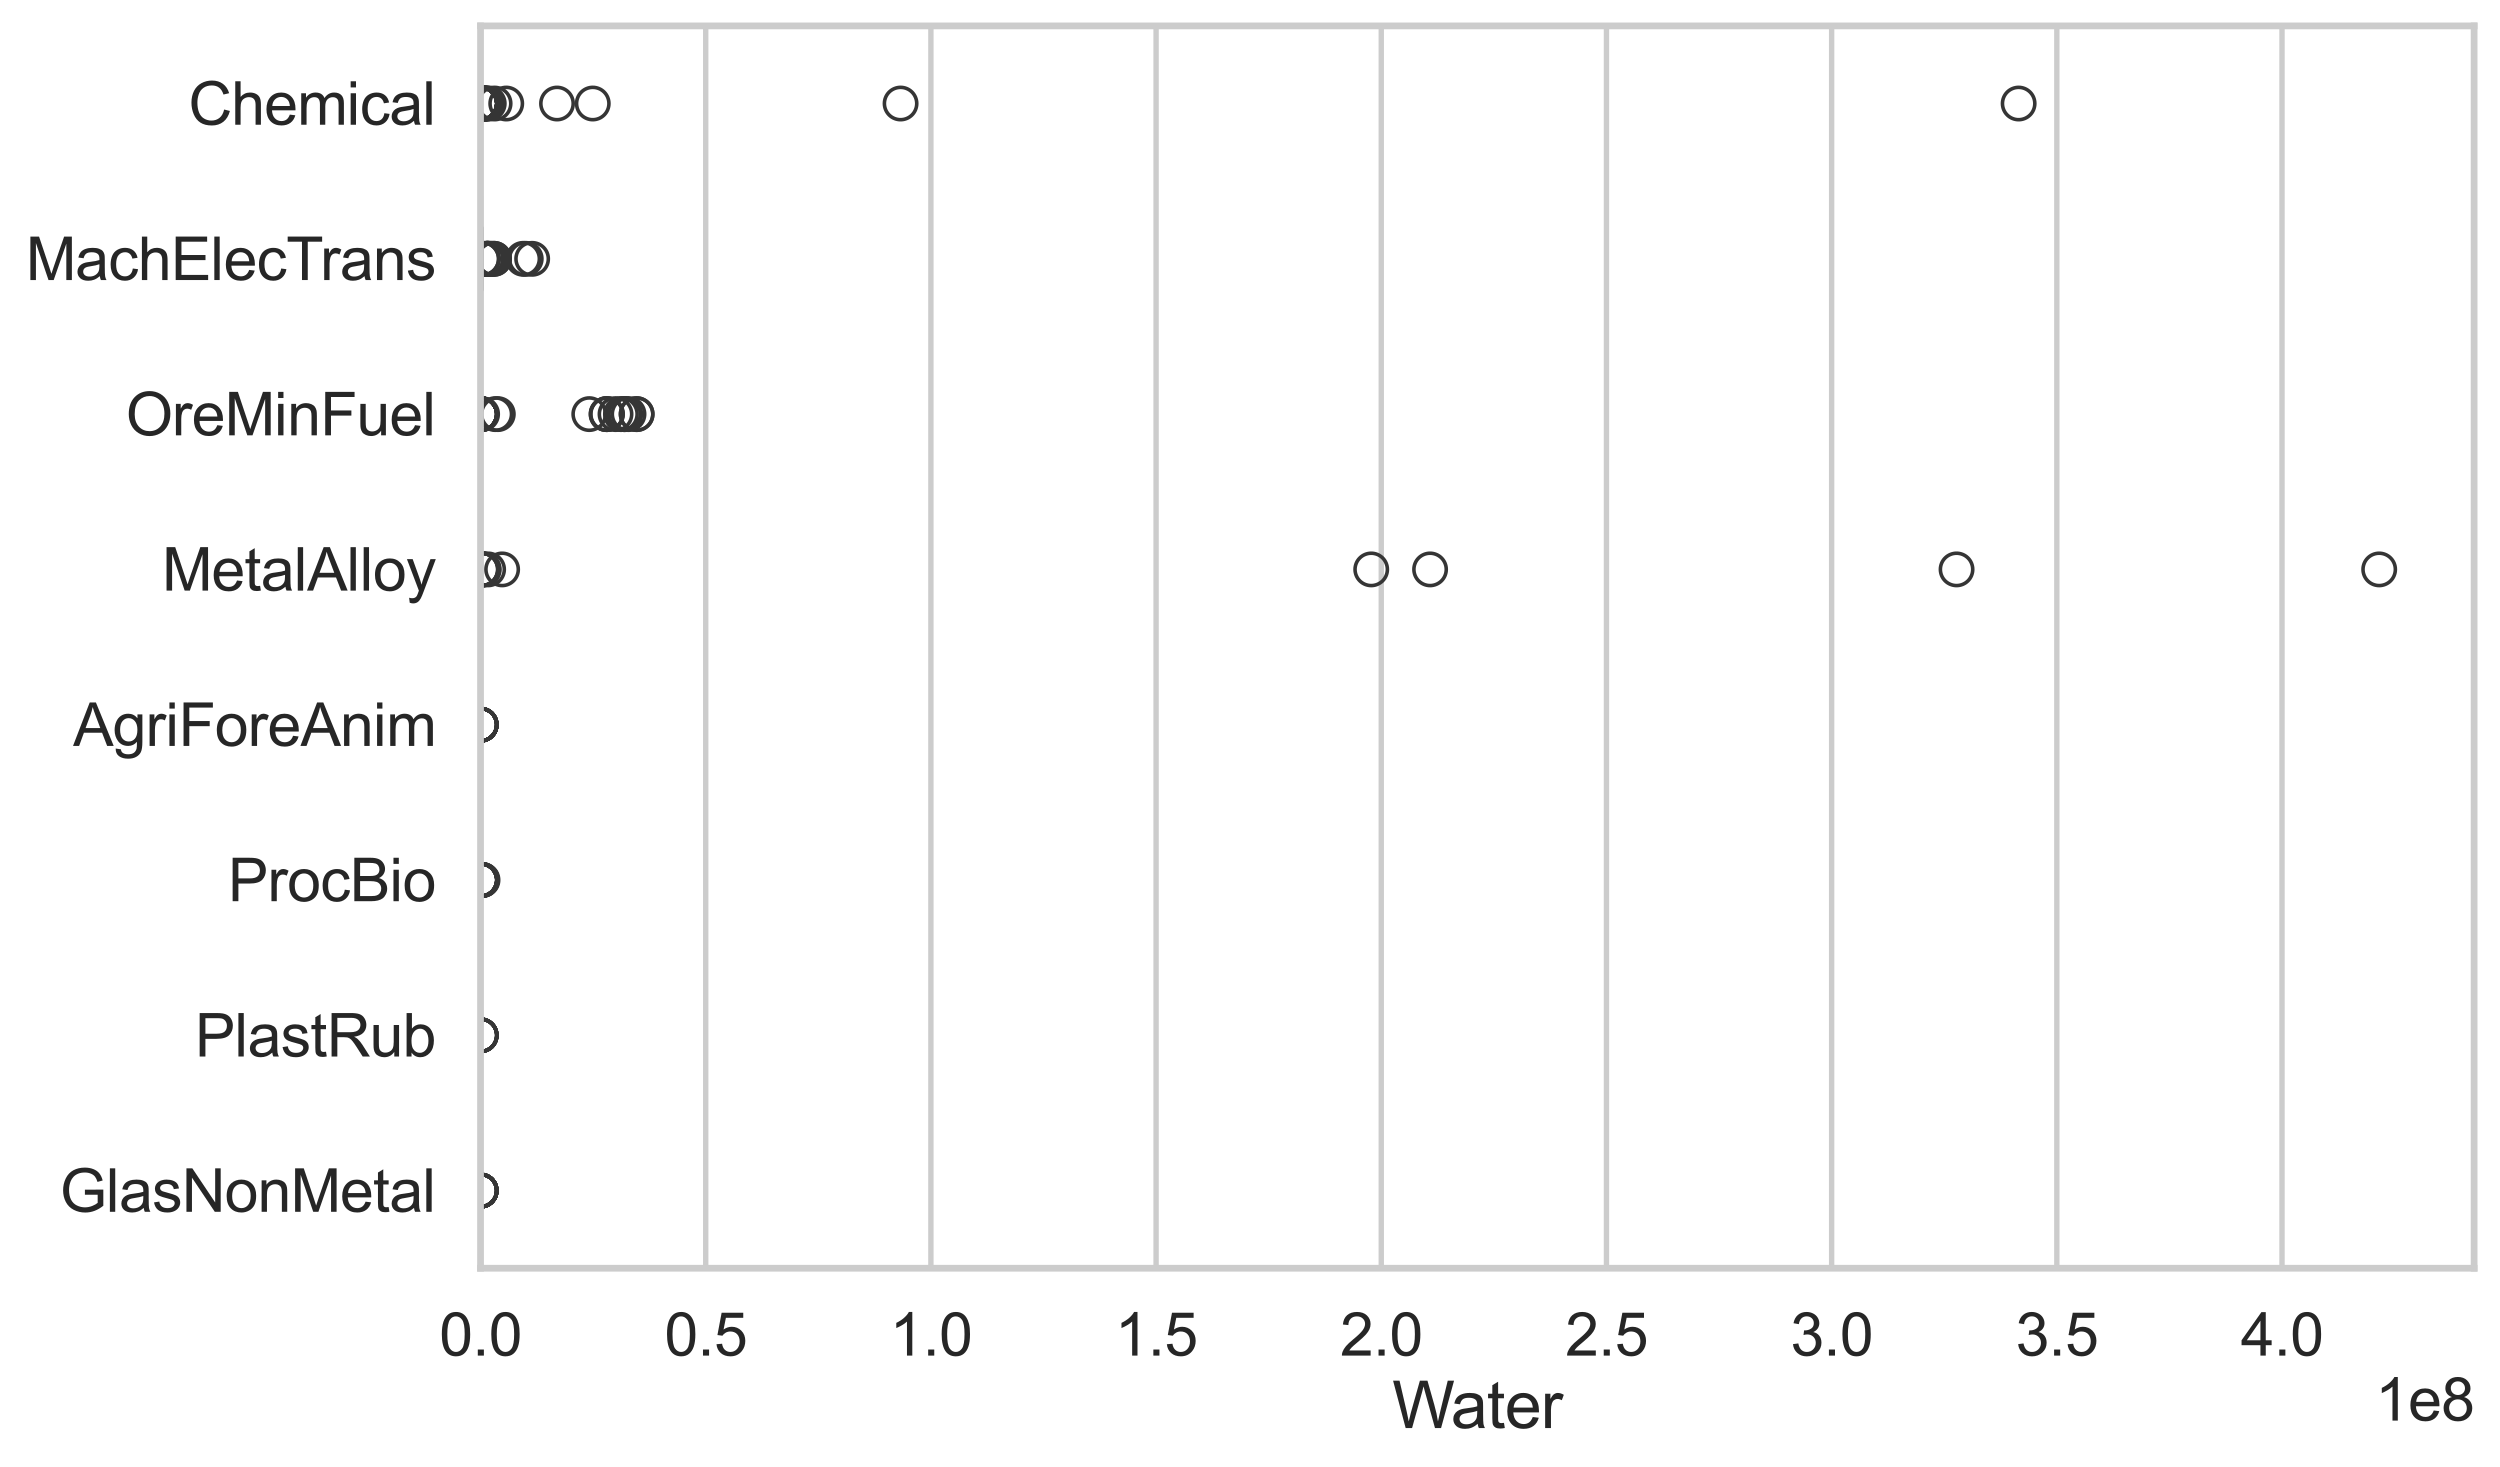 <?xml version="1.0" encoding="utf-8" standalone="no"?>
<!DOCTYPE svg PUBLIC "-//W3C//DTD SVG 1.1//EN"
  "http://www.w3.org/Graphics/SVG/1.1/DTD/svg11.dtd">
<svg xmlns:xlink="http://www.w3.org/1999/xlink" width="695.577pt" height="408.111pt" viewBox="0 0 695.577 408.111" xmlns="http://www.w3.org/2000/svg" version="1.1">
 <defs>
  <style type="text/css">*{stroke-linejoin: round; stroke-linecap: butt}</style>
 </defs>
 <g id="figure_1">
  <g id="patch_1">
   <path d="M 0 408.111 
L 695.577 408.111 
L 695.577 0 
L 0 0 
z
" style="fill: #ffffff"/>
  </g>
  <g id="axes_1">
   <g id="patch_2">
    <path d="M 133.697 352.86 
L 688.377 352.86 
L 688.377 7.2 
L 133.697 7.2 
z
" style="fill: #ffffff"/>
   </g>
   <g id="matplotlib.axis_1">
    <g id="xtick_1">
     <g id="line2d_1">
      <path d="M 133.697 352.86 
L 133.697 7.2 
" clip-path="url(#pb6fb5b9597)" style="fill: none; stroke: #cccccc; stroke-width: 1.5; stroke-linecap: round"/>
     </g>
     <g id="text_1">
      <!-- 0.0 -->
      <g style="fill: #262626" transform="translate(122.229 377.17) scale(0.165 -0.165)">
       <defs>
        <path id="ArialMT-30" d="M 266 2259 
Q 266 3072 433 3567 
Q 600 4063 929 4331 
Q 1259 4600 1759 4600 
Q 2128 4600 2406 4451 
Q 2684 4303 2865 4023 
Q 3047 3744 3150 3342 
Q 3253 2941 3253 2259 
Q 3253 1453 3087 958 
Q 2922 463 2592 192 
Q 2263 -78 1759 -78 
Q 1097 -78 719 397 
Q 266 969 266 2259 
z
M 844 2259 
Q 844 1131 1108 757 
Q 1372 384 1759 384 
Q 2147 384 2411 759 
Q 2675 1134 2675 2259 
Q 2675 3391 2411 3762 
Q 2147 4134 1753 4134 
Q 1366 4134 1134 3806 
Q 844 3388 844 2259 
z
" transform="scale(0.016)"/>
        <path id="ArialMT-2e" d="M 581 0 
L 581 641 
L 1222 641 
L 1222 0 
L 581 0 
z
" transform="scale(0.016)"/>
       </defs>
       <use xlink:href="#ArialMT-30"/>
       <use xlink:href="#ArialMT-2e" transform="translate(55.615 0)"/>
       <use xlink:href="#ArialMT-30" transform="translate(83.398 0)"/>
      </g>
     </g>
    </g>
    <g id="xtick_2">
     <g id="line2d_2">
      <path d="M 196.35 352.86 
L 196.35 7.2 
" clip-path="url(#pb6fb5b9597)" style="fill: none; stroke: #cccccc; stroke-width: 1.5; stroke-linecap: round"/>
     </g>
     <g id="text_2">
      <!-- 0.5 -->
      <g style="fill: #262626" transform="translate(184.883 377.17) scale(0.165 -0.165)">
       <defs>
        <path id="ArialMT-35" d="M 266 1200 
L 856 1250 
Q 922 819 1161 601 
Q 1400 384 1738 384 
Q 2144 384 2425 690 
Q 2706 997 2706 1503 
Q 2706 1984 2436 2262 
Q 2166 2541 1728 2541 
Q 1456 2541 1237 2417 
Q 1019 2294 894 2097 
L 366 2166 
L 809 4519 
L 3088 4519 
L 3088 3981 
L 1259 3981 
L 1013 2750 
Q 1425 3038 1878 3038 
Q 2478 3038 2890 2622 
Q 3303 2206 3303 1553 
Q 3303 931 2941 478 
Q 2500 -78 1738 -78 
Q 1113 -78 717 272 
Q 322 622 266 1200 
z
" transform="scale(0.016)"/>
       </defs>
       <use xlink:href="#ArialMT-30"/>
       <use xlink:href="#ArialMT-2e" transform="translate(55.615 0)"/>
       <use xlink:href="#ArialMT-35" transform="translate(83.398 0)"/>
      </g>
     </g>
    </g>
    <g id="xtick_3">
     <g id="line2d_3">
      <path d="M 259.004 352.86 
L 259.004 7.2 
" clip-path="url(#pb6fb5b9597)" style="fill: none; stroke: #cccccc; stroke-width: 1.5; stroke-linecap: round"/>
     </g>
     <g id="text_3">
      <!-- 1.0 -->
      <g style="fill: #262626" transform="translate(247.537 377.17) scale(0.165 -0.165)">
       <defs>
        <path id="ArialMT-31" d="M 2384 0 
L 1822 0 
L 1822 3584 
Q 1619 3391 1289 3197 
Q 959 3003 697 2906 
L 697 3450 
Q 1169 3672 1522 3987 
Q 1875 4303 2022 4600 
L 2384 4600 
L 2384 0 
z
" transform="scale(0.016)"/>
       </defs>
       <use xlink:href="#ArialMT-31"/>
       <use xlink:href="#ArialMT-2e" transform="translate(55.615 0)"/>
       <use xlink:href="#ArialMT-30" transform="translate(83.398 0)"/>
      </g>
     </g>
    </g>
    <g id="xtick_4">
     <g id="line2d_4">
      <path d="M 321.658 352.86 
L 321.658 7.2 
" clip-path="url(#pb6fb5b9597)" style="fill: none; stroke: #cccccc; stroke-width: 1.5; stroke-linecap: round"/>
     </g>
     <g id="text_4">
      <!-- 1.5 -->
      <g style="fill: #262626" transform="translate(310.19 377.17) scale(0.165 -0.165)">
       <use xlink:href="#ArialMT-31"/>
       <use xlink:href="#ArialMT-2e" transform="translate(55.615 0)"/>
       <use xlink:href="#ArialMT-35" transform="translate(83.398 0)"/>
      </g>
     </g>
    </g>
    <g id="xtick_5">
     <g id="line2d_5">
      <path d="M 384.311 352.86 
L 384.311 7.2 
" clip-path="url(#pb6fb5b9597)" style="fill: none; stroke: #cccccc; stroke-width: 1.5; stroke-linecap: round"/>
     </g>
     <g id="text_5">
      <!-- 2.0 -->
      <g style="fill: #262626" transform="translate(372.844 377.17) scale(0.165 -0.165)">
       <defs>
        <path id="ArialMT-32" d="M 3222 541 
L 3222 0 
L 194 0 
Q 188 203 259 391 
Q 375 700 629 1000 
Q 884 1300 1366 1694 
Q 2113 2306 2375 2664 
Q 2638 3022 2638 3341 
Q 2638 3675 2398 3904 
Q 2159 4134 1775 4134 
Q 1369 4134 1125 3890 
Q 881 3647 878 3216 
L 300 3275 
Q 359 3922 746 4261 
Q 1134 4600 1788 4600 
Q 2447 4600 2831 4234 
Q 3216 3869 3216 3328 
Q 3216 3053 3103 2787 
Q 2991 2522 2730 2228 
Q 2469 1934 1863 1422 
Q 1356 997 1212 845 
Q 1069 694 975 541 
L 3222 541 
z
" transform="scale(0.016)"/>
       </defs>
       <use xlink:href="#ArialMT-32"/>
       <use xlink:href="#ArialMT-2e" transform="translate(55.615 0)"/>
       <use xlink:href="#ArialMT-30" transform="translate(83.398 0)"/>
      </g>
     </g>
    </g>
    <g id="xtick_6">
     <g id="line2d_6">
      <path d="M 446.965 352.86 
L 446.965 7.2 
" clip-path="url(#pb6fb5b9597)" style="fill: none; stroke: #cccccc; stroke-width: 1.5; stroke-linecap: round"/>
     </g>
     <g id="text_6">
      <!-- 2.5 -->
      <g style="fill: #262626" transform="translate(435.497 377.17) scale(0.165 -0.165)">
       <use xlink:href="#ArialMT-32"/>
       <use xlink:href="#ArialMT-2e" transform="translate(55.615 0)"/>
       <use xlink:href="#ArialMT-35" transform="translate(83.398 0)"/>
      </g>
     </g>
    </g>
    <g id="xtick_7">
     <g id="line2d_7">
      <path d="M 509.618 352.86 
L 509.618 7.2 
" clip-path="url(#pb6fb5b9597)" style="fill: none; stroke: #cccccc; stroke-width: 1.5; stroke-linecap: round"/>
     </g>
     <g id="text_7">
      <!-- 3.0 -->
      <g style="fill: #262626" transform="translate(498.151 377.17) scale(0.165 -0.165)">
       <defs>
        <path id="ArialMT-33" d="M 269 1209 
L 831 1284 
Q 928 806 1161 595 
Q 1394 384 1728 384 
Q 2125 384 2398 659 
Q 2672 934 2672 1341 
Q 2672 1728 2419 1979 
Q 2166 2231 1775 2231 
Q 1616 2231 1378 2169 
L 1441 2663 
Q 1497 2656 1531 2656 
Q 1891 2656 2178 2843 
Q 2466 3031 2466 3422 
Q 2466 3731 2256 3934 
Q 2047 4138 1716 4138 
Q 1388 4138 1169 3931 
Q 950 3725 888 3313 
L 325 3413 
Q 428 3978 793 4289 
Q 1159 4600 1703 4600 
Q 2078 4600 2393 4439 
Q 2709 4278 2876 4000 
Q 3044 3722 3044 3409 
Q 3044 3113 2884 2869 
Q 2725 2625 2413 2481 
Q 2819 2388 3044 2092 
Q 3269 1797 3269 1353 
Q 3269 753 2831 336 
Q 2394 -81 1725 -81 
Q 1122 -81 723 278 
Q 325 638 269 1209 
z
" transform="scale(0.016)"/>
       </defs>
       <use xlink:href="#ArialMT-33"/>
       <use xlink:href="#ArialMT-2e" transform="translate(55.615 0)"/>
       <use xlink:href="#ArialMT-30" transform="translate(83.398 0)"/>
      </g>
     </g>
    </g>
    <g id="xtick_8">
     <g id="line2d_8">
      <path d="M 572.272 352.86 
L 572.272 7.2 
" clip-path="url(#pb6fb5b9597)" style="fill: none; stroke: #cccccc; stroke-width: 1.5; stroke-linecap: round"/>
     </g>
     <g id="text_8">
      <!-- 3.5 -->
      <g style="fill: #262626" transform="translate(560.804 377.17) scale(0.165 -0.165)">
       <use xlink:href="#ArialMT-33"/>
       <use xlink:href="#ArialMT-2e" transform="translate(55.615 0)"/>
       <use xlink:href="#ArialMT-35" transform="translate(83.398 0)"/>
      </g>
     </g>
    </g>
    <g id="xtick_9">
     <g id="line2d_9">
      <path d="M 634.925 352.86 
L 634.925 7.2 
" clip-path="url(#pb6fb5b9597)" style="fill: none; stroke: #cccccc; stroke-width: 1.5; stroke-linecap: round"/>
     </g>
     <g id="text_9">
      <!-- 4.0 -->
      <g style="fill: #262626" transform="translate(623.458 377.17) scale(0.165 -0.165)">
       <defs>
        <path id="ArialMT-34" d="M 2069 0 
L 2069 1097 
L 81 1097 
L 81 1613 
L 2172 4581 
L 2631 4581 
L 2631 1613 
L 3250 1613 
L 3250 1097 
L 2631 1097 
L 2631 0 
L 2069 0 
z
M 2069 1613 
L 2069 3678 
L 634 1613 
L 2069 1613 
z
" transform="scale(0.016)"/>
       </defs>
       <use xlink:href="#ArialMT-34"/>
       <use xlink:href="#ArialMT-2e" transform="translate(55.615 0)"/>
       <use xlink:href="#ArialMT-30" transform="translate(83.398 0)"/>
      </g>
     </g>
    </g>
    <g id="text_10">
     <!-- Water -->
     <g style="fill: #262626" transform="translate(387.373 397.334) scale(0.18 -0.18)">
      <defs>
       <path id="ArialMT-57" d="M 1294 0 
L 78 4581 
L 700 4581 
L 1397 1578 
Q 1509 1106 1591 641 
Q 1766 1375 1797 1488 
L 2669 4581 
L 3400 4581 
L 4056 2263 
Q 4303 1400 4413 641 
Q 4500 1075 4641 1638 
L 5359 4581 
L 5969 4581 
L 4713 0 
L 4128 0 
L 3163 3491 
Q 3041 3928 3019 4028 
Q 2947 3713 2884 3491 
L 1913 0 
L 1294 0 
z
" transform="scale(0.016)"/>
       <path id="ArialMT-61" d="M 2588 409 
Q 2275 144 1986 34 
Q 1697 -75 1366 -75 
Q 819 -75 525 192 
Q 231 459 231 875 
Q 231 1119 342 1320 
Q 453 1522 633 1644 
Q 813 1766 1038 1828 
Q 1203 1872 1538 1913 
Q 2219 1994 2541 2106 
Q 2544 2222 2544 2253 
Q 2544 2597 2384 2738 
Q 2169 2928 1744 2928 
Q 1347 2928 1158 2789 
Q 969 2650 878 2297 
L 328 2372 
Q 403 2725 575 2942 
Q 747 3159 1072 3276 
Q 1397 3394 1825 3394 
Q 2250 3394 2515 3294 
Q 2781 3194 2906 3042 
Q 3031 2891 3081 2659 
Q 3109 2516 3109 2141 
L 3109 1391 
Q 3109 606 3145 398 
Q 3181 191 3288 0 
L 2700 0 
Q 2613 175 2588 409 
z
M 2541 1666 
Q 2234 1541 1622 1453 
Q 1275 1403 1131 1340 
Q 988 1278 909 1158 
Q 831 1038 831 891 
Q 831 666 1001 516 
Q 1172 366 1500 366 
Q 1825 366 2078 508 
Q 2331 650 2450 897 
Q 2541 1088 2541 1459 
L 2541 1666 
z
" transform="scale(0.016)"/>
       <path id="ArialMT-74" d="M 1650 503 
L 1731 6 
Q 1494 -44 1306 -44 
Q 1000 -44 831 53 
Q 663 150 594 308 
Q 525 466 525 972 
L 525 2881 
L 113 2881 
L 113 3319 
L 525 3319 
L 525 4141 
L 1084 4478 
L 1084 3319 
L 1650 3319 
L 1650 2881 
L 1084 2881 
L 1084 941 
Q 1084 700 1114 631 
Q 1144 563 1211 522 
Q 1278 481 1403 481 
Q 1497 481 1650 503 
z
" transform="scale(0.016)"/>
       <path id="ArialMT-65" d="M 2694 1069 
L 3275 997 
Q 3138 488 2766 206 
Q 2394 -75 1816 -75 
Q 1088 -75 661 373 
Q 234 822 234 1631 
Q 234 2469 665 2931 
Q 1097 3394 1784 3394 
Q 2450 3394 2872 2941 
Q 3294 2488 3294 1666 
Q 3294 1616 3291 1516 
L 816 1516 
Q 847 969 1125 678 
Q 1403 388 1819 388 
Q 2128 388 2347 550 
Q 2566 713 2694 1069 
z
M 847 1978 
L 2700 1978 
Q 2663 2397 2488 2606 
Q 2219 2931 1791 2931 
Q 1403 2931 1139 2672 
Q 875 2413 847 1978 
z
" transform="scale(0.016)"/>
       <path id="ArialMT-72" d="M 416 0 
L 416 3319 
L 922 3319 
L 922 2816 
Q 1116 3169 1280 3281 
Q 1444 3394 1641 3394 
Q 1925 3394 2219 3213 
L 2025 2691 
Q 1819 2813 1613 2813 
Q 1428 2813 1281 2702 
Q 1134 2591 1072 2394 
Q 978 2094 978 1738 
L 978 0 
L 416 0 
z
" transform="scale(0.016)"/>
      </defs>
      <use xlink:href="#ArialMT-57"/>
      <use xlink:href="#ArialMT-61" transform="translate(90.635 0)"/>
      <use xlink:href="#ArialMT-74" transform="translate(146.25 0)"/>
      <use xlink:href="#ArialMT-65" transform="translate(174.033 0)"/>
      <use xlink:href="#ArialMT-72" transform="translate(229.648 0)"/>
     </g>
    </g>
    <g id="text_11">
     <!-- 1e8 -->
     <g style="fill: #262626" transform="translate(660.85 395.26) scale(0.165 -0.165)">
      <defs>
       <path id="ArialMT-38" d="M 1131 2484 
Q 781 2613 612 2850 
Q 444 3088 444 3419 
Q 444 3919 803 4259 
Q 1163 4600 1759 4600 
Q 2359 4600 2725 4251 
Q 3091 3903 3091 3403 
Q 3091 3084 2923 2848 
Q 2756 2613 2416 2484 
Q 2838 2347 3058 2040 
Q 3278 1734 3278 1309 
Q 3278 722 2862 322 
Q 2447 -78 1769 -78 
Q 1091 -78 675 323 
Q 259 725 259 1325 
Q 259 1772 486 2073 
Q 713 2375 1131 2484 
z
M 1019 3438 
Q 1019 3113 1228 2906 
Q 1438 2700 1772 2700 
Q 2097 2700 2305 2904 
Q 2513 3109 2513 3406 
Q 2513 3716 2298 3927 
Q 2084 4138 1766 4138 
Q 1444 4138 1231 3931 
Q 1019 3725 1019 3438 
z
M 838 1322 
Q 838 1081 952 856 
Q 1066 631 1291 507 
Q 1516 384 1775 384 
Q 2178 384 2440 643 
Q 2703 903 2703 1303 
Q 2703 1709 2433 1975 
Q 2163 2241 1756 2241 
Q 1359 2241 1098 1978 
Q 838 1716 838 1322 
z
" transform="scale(0.016)"/>
      </defs>
      <use xlink:href="#ArialMT-31"/>
      <use xlink:href="#ArialMT-65" transform="translate(55.615 0)"/>
      <use xlink:href="#ArialMT-38" transform="translate(111.23 0)"/>
     </g>
    </g>
   </g>
   <g id="matplotlib.axis_2">
    <g id="ytick_1">
     <g id="text_12">
      <!-- Chemical -->
      <g style="fill: #262626" transform="translate(52.428 34.709) scale(0.165 -0.165)">
       <defs>
        <path id="ArialMT-43" d="M 3763 1606 
L 4369 1453 
Q 4178 706 3683 314 
Q 3188 -78 2472 -78 
Q 1731 -78 1267 223 
Q 803 525 561 1097 
Q 319 1669 319 2325 
Q 319 3041 592 3573 
Q 866 4106 1370 4382 
Q 1875 4659 2481 4659 
Q 3169 4659 3637 4309 
Q 4106 3959 4291 3325 
L 3694 3184 
Q 3534 3684 3231 3912 
Q 2928 4141 2469 4141 
Q 1941 4141 1586 3887 
Q 1231 3634 1087 3207 
Q 944 2781 944 2328 
Q 944 1744 1114 1308 
Q 1284 872 1643 656 
Q 2003 441 2422 441 
Q 2931 441 3284 734 
Q 3638 1028 3763 1606 
z
" transform="scale(0.016)"/>
        <path id="ArialMT-68" d="M 422 0 
L 422 4581 
L 984 4581 
L 984 2938 
Q 1378 3394 1978 3394 
Q 2347 3394 2619 3248 
Q 2891 3103 3008 2847 
Q 3125 2591 3125 2103 
L 3125 0 
L 2563 0 
L 2563 2103 
Q 2563 2525 2380 2717 
Q 2197 2909 1863 2909 
Q 1613 2909 1392 2779 
Q 1172 2650 1078 2428 
Q 984 2206 984 1816 
L 984 0 
L 422 0 
z
" transform="scale(0.016)"/>
        <path id="ArialMT-6d" d="M 422 0 
L 422 3319 
L 925 3319 
L 925 2853 
Q 1081 3097 1340 3245 
Q 1600 3394 1931 3394 
Q 2300 3394 2536 3241 
Q 2772 3088 2869 2813 
Q 3263 3394 3894 3394 
Q 4388 3394 4653 3120 
Q 4919 2847 4919 2278 
L 4919 0 
L 4359 0 
L 4359 2091 
Q 4359 2428 4304 2576 
Q 4250 2725 4106 2815 
Q 3963 2906 3769 2906 
Q 3419 2906 3187 2673 
Q 2956 2441 2956 1928 
L 2956 0 
L 2394 0 
L 2394 2156 
Q 2394 2531 2256 2718 
Q 2119 2906 1806 2906 
Q 1569 2906 1367 2781 
Q 1166 2656 1075 2415 
Q 984 2175 984 1722 
L 984 0 
L 422 0 
z
" transform="scale(0.016)"/>
        <path id="ArialMT-69" d="M 425 3934 
L 425 4581 
L 988 4581 
L 988 3934 
L 425 3934 
z
M 425 0 
L 425 3319 
L 988 3319 
L 988 0 
L 425 0 
z
" transform="scale(0.016)"/>
        <path id="ArialMT-63" d="M 2588 1216 
L 3141 1144 
Q 3050 572 2676 248 
Q 2303 -75 1759 -75 
Q 1078 -75 664 370 
Q 250 816 250 1647 
Q 250 2184 428 2587 
Q 606 2991 970 3192 
Q 1334 3394 1763 3394 
Q 2303 3394 2647 3120 
Q 2991 2847 3088 2344 
L 2541 2259 
Q 2463 2594 2264 2762 
Q 2066 2931 1784 2931 
Q 1359 2931 1093 2626 
Q 828 2322 828 1663 
Q 828 994 1084 691 
Q 1341 388 1753 388 
Q 2084 388 2306 591 
Q 2528 794 2588 1216 
z
" transform="scale(0.016)"/>
        <path id="ArialMT-6c" d="M 409 0 
L 409 4581 
L 972 4581 
L 972 0 
L 409 0 
z
" transform="scale(0.016)"/>
       </defs>
       <use xlink:href="#ArialMT-43"/>
       <use xlink:href="#ArialMT-68" transform="translate(72.217 0)"/>
       <use xlink:href="#ArialMT-65" transform="translate(127.832 0)"/>
       <use xlink:href="#ArialMT-6d" transform="translate(183.447 0)"/>
       <use xlink:href="#ArialMT-69" transform="translate(266.748 0)"/>
       <use xlink:href="#ArialMT-63" transform="translate(288.965 0)"/>
       <use xlink:href="#ArialMT-61" transform="translate(338.965 0)"/>
       <use xlink:href="#ArialMT-6c" transform="translate(394.58 0)"/>
      </g>
     </g>
    </g>
    <g id="ytick_2">
     <g id="text_13">
      <!-- MachElecTrans -->
      <g style="fill: #262626" transform="translate(7.2 77.916) scale(0.165 -0.165)">
       <defs>
        <path id="ArialMT-4d" d="M 475 0 
L 475 4581 
L 1388 4581 
L 2472 1338 
Q 2622 884 2691 659 
Q 2769 909 2934 1394 
L 4031 4581 
L 4847 4581 
L 4847 0 
L 4263 0 
L 4263 3834 
L 2931 0 
L 2384 0 
L 1059 3900 
L 1059 0 
L 475 0 
z
" transform="scale(0.016)"/>
        <path id="ArialMT-45" d="M 506 0 
L 506 4581 
L 3819 4581 
L 3819 4041 
L 1113 4041 
L 1113 2638 
L 3647 2638 
L 3647 2100 
L 1113 2100 
L 1113 541 
L 3925 541 
L 3925 0 
L 506 0 
z
" transform="scale(0.016)"/>
        <path id="ArialMT-54" d="M 1659 0 
L 1659 4041 
L 150 4041 
L 150 4581 
L 3781 4581 
L 3781 4041 
L 2266 4041 
L 2266 0 
L 1659 0 
z
" transform="scale(0.016)"/>
        <path id="ArialMT-6e" d="M 422 0 
L 422 3319 
L 928 3319 
L 928 2847 
Q 1294 3394 1984 3394 
Q 2284 3394 2536 3286 
Q 2788 3178 2913 3003 
Q 3038 2828 3088 2588 
Q 3119 2431 3119 2041 
L 3119 0 
L 2556 0 
L 2556 2019 
Q 2556 2363 2490 2533 
Q 2425 2703 2258 2804 
Q 2091 2906 1866 2906 
Q 1506 2906 1245 2678 
Q 984 2450 984 1813 
L 984 0 
L 422 0 
z
" transform="scale(0.016)"/>
        <path id="ArialMT-73" d="M 197 991 
L 753 1078 
Q 800 744 1014 566 
Q 1228 388 1613 388 
Q 2000 388 2187 545 
Q 2375 703 2375 916 
Q 2375 1106 2209 1216 
Q 2094 1291 1634 1406 
Q 1016 1563 777 1677 
Q 538 1791 414 1992 
Q 291 2194 291 2438 
Q 291 2659 392 2848 
Q 494 3038 669 3163 
Q 800 3259 1026 3326 
Q 1253 3394 1513 3394 
Q 1903 3394 2198 3281 
Q 2494 3169 2634 2976 
Q 2775 2784 2828 2463 
L 2278 2388 
Q 2241 2644 2061 2787 
Q 1881 2931 1553 2931 
Q 1166 2931 1000 2803 
Q 834 2675 834 2503 
Q 834 2394 903 2306 
Q 972 2216 1119 2156 
Q 1203 2125 1616 2013 
Q 2213 1853 2448 1751 
Q 2684 1650 2818 1456 
Q 2953 1263 2953 975 
Q 2953 694 2789 445 
Q 2625 197 2315 61 
Q 2006 -75 1616 -75 
Q 969 -75 630 194 
Q 291 463 197 991 
z
" transform="scale(0.016)"/>
       </defs>
       <use xlink:href="#ArialMT-4d"/>
       <use xlink:href="#ArialMT-61" transform="translate(83.301 0)"/>
       <use xlink:href="#ArialMT-63" transform="translate(138.916 0)"/>
       <use xlink:href="#ArialMT-68" transform="translate(188.916 0)"/>
       <use xlink:href="#ArialMT-45" transform="translate(244.531 0)"/>
       <use xlink:href="#ArialMT-6c" transform="translate(311.23 0)"/>
       <use xlink:href="#ArialMT-65" transform="translate(333.447 0)"/>
       <use xlink:href="#ArialMT-63" transform="translate(389.062 0)"/>
       <use xlink:href="#ArialMT-54" transform="translate(439.062 0)"/>
       <use xlink:href="#ArialMT-72" transform="translate(496.396 0)"/>
       <use xlink:href="#ArialMT-61" transform="translate(529.697 0)"/>
       <use xlink:href="#ArialMT-6e" transform="translate(585.312 0)"/>
       <use xlink:href="#ArialMT-73" transform="translate(640.928 0)"/>
      </g>
     </g>
    </g>
    <g id="ytick_3">
     <g id="text_14">
      <!-- OreMinFuel -->
      <g style="fill: #262626" transform="translate(35.013 121.124) scale(0.165 -0.165)">
       <defs>
        <path id="ArialMT-4f" d="M 309 2231 
Q 309 3372 921 4017 
Q 1534 4663 2503 4663 
Q 3138 4663 3647 4359 
Q 4156 4056 4423 3514 
Q 4691 2972 4691 2284 
Q 4691 1588 4409 1038 
Q 4128 488 3612 205 
Q 3097 -78 2500 -78 
Q 1853 -78 1343 234 
Q 834 547 571 1087 
Q 309 1628 309 2231 
z
M 934 2222 
Q 934 1394 1379 917 
Q 1825 441 2497 441 
Q 3181 441 3623 922 
Q 4066 1403 4066 2288 
Q 4066 2847 3877 3264 
Q 3688 3681 3323 3911 
Q 2959 4141 2506 4141 
Q 1863 4141 1398 3698 
Q 934 3256 934 2222 
z
" transform="scale(0.016)"/>
        <path id="ArialMT-46" d="M 525 0 
L 525 4581 
L 3616 4581 
L 3616 4041 
L 1131 4041 
L 1131 2622 
L 3281 2622 
L 3281 2081 
L 1131 2081 
L 1131 0 
L 525 0 
z
" transform="scale(0.016)"/>
        <path id="ArialMT-75" d="M 2597 0 
L 2597 488 
Q 2209 -75 1544 -75 
Q 1250 -75 995 37 
Q 741 150 617 320 
Q 494 491 444 738 
Q 409 903 409 1263 
L 409 3319 
L 972 3319 
L 972 1478 
Q 972 1038 1006 884 
Q 1059 663 1231 536 
Q 1403 409 1656 409 
Q 1909 409 2131 539 
Q 2353 669 2445 892 
Q 2538 1116 2538 1541 
L 2538 3319 
L 3100 3319 
L 3100 0 
L 2597 0 
z
" transform="scale(0.016)"/>
       </defs>
       <use xlink:href="#ArialMT-4f"/>
       <use xlink:href="#ArialMT-72" transform="translate(77.783 0)"/>
       <use xlink:href="#ArialMT-65" transform="translate(111.084 0)"/>
       <use xlink:href="#ArialMT-4d" transform="translate(166.699 0)"/>
       <use xlink:href="#ArialMT-69" transform="translate(250 0)"/>
       <use xlink:href="#ArialMT-6e" transform="translate(272.217 0)"/>
       <use xlink:href="#ArialMT-46" transform="translate(327.832 0)"/>
       <use xlink:href="#ArialMT-75" transform="translate(388.916 0)"/>
       <use xlink:href="#ArialMT-65" transform="translate(444.531 0)"/>
       <use xlink:href="#ArialMT-6c" transform="translate(500.146 0)"/>
      </g>
     </g>
    </g>
    <g id="ytick_4">
     <g id="text_15">
      <!-- MetalAlloy -->
      <g style="fill: #262626" transform="translate(45.088 164.331) scale(0.165 -0.165)">
       <defs>
        <path id="ArialMT-41" d="M -9 0 
L 1750 4581 
L 2403 4581 
L 4278 0 
L 3588 0 
L 3053 1388 
L 1138 1388 
L 634 0 
L -9 0 
z
M 1313 1881 
L 2866 1881 
L 2388 3150 
Q 2169 3728 2063 4100 
Q 1975 3659 1816 3225 
L 1313 1881 
z
" transform="scale(0.016)"/>
        <path id="ArialMT-6f" d="M 213 1659 
Q 213 2581 725 3025 
Q 1153 3394 1769 3394 
Q 2453 3394 2887 2945 
Q 3322 2497 3322 1706 
Q 3322 1066 3130 698 
Q 2938 331 2570 128 
Q 2203 -75 1769 -75 
Q 1072 -75 642 372 
Q 213 819 213 1659 
z
M 791 1659 
Q 791 1022 1069 705 
Q 1347 388 1769 388 
Q 2188 388 2466 706 
Q 2744 1025 2744 1678 
Q 2744 2294 2464 2611 
Q 2184 2928 1769 2928 
Q 1347 2928 1069 2612 
Q 791 2297 791 1659 
z
" transform="scale(0.016)"/>
        <path id="ArialMT-79" d="M 397 -1278 
L 334 -750 
Q 519 -800 656 -800 
Q 844 -800 956 -737 
Q 1069 -675 1141 -563 
Q 1194 -478 1313 -144 
Q 1328 -97 1363 -6 
L 103 3319 
L 709 3319 
L 1400 1397 
Q 1534 1031 1641 628 
Q 1738 1016 1872 1384 
L 2581 3319 
L 3144 3319 
L 1881 -56 
Q 1678 -603 1566 -809 
Q 1416 -1088 1222 -1217 
Q 1028 -1347 759 -1347 
Q 597 -1347 397 -1278 
z
" transform="scale(0.016)"/>
       </defs>
       <use xlink:href="#ArialMT-4d"/>
       <use xlink:href="#ArialMT-65" transform="translate(83.301 0)"/>
       <use xlink:href="#ArialMT-74" transform="translate(138.916 0)"/>
       <use xlink:href="#ArialMT-61" transform="translate(166.699 0)"/>
       <use xlink:href="#ArialMT-6c" transform="translate(222.314 0)"/>
       <use xlink:href="#ArialMT-41" transform="translate(244.531 0)"/>
       <use xlink:href="#ArialMT-6c" transform="translate(311.23 0)"/>
       <use xlink:href="#ArialMT-6c" transform="translate(333.447 0)"/>
       <use xlink:href="#ArialMT-6f" transform="translate(355.664 0)"/>
       <use xlink:href="#ArialMT-79" transform="translate(411.279 0)"/>
      </g>
     </g>
    </g>
    <g id="ytick_5">
     <g id="text_16">
      <!-- AgriForeAnim -->
      <g style="fill: #262626" transform="translate(20.341 207.539) scale(0.165 -0.165)">
       <defs>
        <path id="ArialMT-67" d="M 319 -275 
L 866 -356 
Q 900 -609 1056 -725 
Q 1266 -881 1628 -881 
Q 2019 -881 2231 -725 
Q 2444 -569 2519 -288 
Q 2563 -116 2559 434 
Q 2191 0 1641 0 
Q 956 0 581 494 
Q 206 988 206 1678 
Q 206 2153 378 2554 
Q 550 2956 876 3175 
Q 1203 3394 1644 3394 
Q 2231 3394 2613 2919 
L 2613 3319 
L 3131 3319 
L 3131 450 
Q 3131 -325 2973 -648 
Q 2816 -972 2473 -1159 
Q 2131 -1347 1631 -1347 
Q 1038 -1347 672 -1080 
Q 306 -813 319 -275 
z
M 784 1719 
Q 784 1066 1043 766 
Q 1303 466 1694 466 
Q 2081 466 2343 764 
Q 2606 1063 2606 1700 
Q 2606 2309 2336 2618 
Q 2066 2928 1684 2928 
Q 1309 2928 1046 2623 
Q 784 2319 784 1719 
z
" transform="scale(0.016)"/>
       </defs>
       <use xlink:href="#ArialMT-41"/>
       <use xlink:href="#ArialMT-67" transform="translate(66.699 0)"/>
       <use xlink:href="#ArialMT-72" transform="translate(122.314 0)"/>
       <use xlink:href="#ArialMT-69" transform="translate(155.615 0)"/>
       <use xlink:href="#ArialMT-46" transform="translate(177.832 0)"/>
       <use xlink:href="#ArialMT-6f" transform="translate(238.916 0)"/>
       <use xlink:href="#ArialMT-72" transform="translate(294.531 0)"/>
       <use xlink:href="#ArialMT-65" transform="translate(327.832 0)"/>
       <use xlink:href="#ArialMT-41" transform="translate(383.447 0)"/>
       <use xlink:href="#ArialMT-6e" transform="translate(450.146 0)"/>
       <use xlink:href="#ArialMT-69" transform="translate(505.762 0)"/>
       <use xlink:href="#ArialMT-6d" transform="translate(527.979 0)"/>
      </g>
     </g>
    </g>
    <g id="ytick_6">
     <g id="text_17">
      <!-- ProcBio -->
      <g style="fill: #262626" transform="translate(63.424 250.746) scale(0.165 -0.165)">
       <defs>
        <path id="ArialMT-50" d="M 494 0 
L 494 4581 
L 2222 4581 
Q 2678 4581 2919 4538 
Q 3256 4481 3484 4323 
Q 3713 4166 3852 3881 
Q 3991 3597 3991 3256 
Q 3991 2672 3619 2267 
Q 3247 1863 2275 1863 
L 1100 1863 
L 1100 0 
L 494 0 
z
M 1100 2403 
L 2284 2403 
Q 2872 2403 3119 2622 
Q 3366 2841 3366 3238 
Q 3366 3525 3220 3729 
Q 3075 3934 2838 4000 
Q 2684 4041 2272 4041 
L 1100 4041 
L 1100 2403 
z
" transform="scale(0.016)"/>
        <path id="ArialMT-42" d="M 469 0 
L 469 4581 
L 2188 4581 
Q 2713 4581 3030 4442 
Q 3347 4303 3526 4014 
Q 3706 3725 3706 3409 
Q 3706 3116 3547 2856 
Q 3388 2597 3066 2438 
Q 3481 2316 3704 2022 
Q 3928 1728 3928 1328 
Q 3928 1006 3792 729 
Q 3656 453 3456 303 
Q 3256 153 2954 76 
Q 2653 0 2216 0 
L 469 0 
z
M 1075 2656 
L 2066 2656 
Q 2469 2656 2644 2709 
Q 2875 2778 2992 2937 
Q 3109 3097 3109 3338 
Q 3109 3566 3000 3739 
Q 2891 3913 2687 3977 
Q 2484 4041 1991 4041 
L 1075 4041 
L 1075 2656 
z
M 1075 541 
L 2216 541 
Q 2509 541 2628 563 
Q 2838 600 2978 687 
Q 3119 775 3209 942 
Q 3300 1109 3300 1328 
Q 3300 1584 3169 1773 
Q 3038 1963 2805 2039 
Q 2572 2116 2134 2116 
L 1075 2116 
L 1075 541 
z
" transform="scale(0.016)"/>
       </defs>
       <use xlink:href="#ArialMT-50"/>
       <use xlink:href="#ArialMT-72" transform="translate(66.699 0)"/>
       <use xlink:href="#ArialMT-6f" transform="translate(100 0)"/>
       <use xlink:href="#ArialMT-63" transform="translate(155.615 0)"/>
       <use xlink:href="#ArialMT-42" transform="translate(205.615 0)"/>
       <use xlink:href="#ArialMT-69" transform="translate(272.314 0)"/>
       <use xlink:href="#ArialMT-6f" transform="translate(294.531 0)"/>
      </g>
     </g>
    </g>
    <g id="ytick_7">
     <g id="text_18">
      <!-- PlastRub -->
      <g style="fill: #262626" transform="translate(54.248 293.954) scale(0.165 -0.165)">
       <defs>
        <path id="ArialMT-52" d="M 503 0 
L 503 4581 
L 2534 4581 
Q 3147 4581 3465 4457 
Q 3784 4334 3975 4021 
Q 4166 3709 4166 3331 
Q 4166 2844 3850 2509 
Q 3534 2175 2875 2084 
Q 3116 1969 3241 1856 
Q 3506 1613 3744 1247 
L 4541 0 
L 3778 0 
L 3172 953 
Q 2906 1366 2734 1584 
Q 2563 1803 2427 1890 
Q 2291 1978 2150 2013 
Q 2047 2034 1813 2034 
L 1109 2034 
L 1109 0 
L 503 0 
z
M 1109 2559 
L 2413 2559 
Q 2828 2559 3062 2645 
Q 3297 2731 3419 2920 
Q 3541 3109 3541 3331 
Q 3541 3656 3305 3865 
Q 3069 4075 2559 4075 
L 1109 4075 
L 1109 2559 
z
" transform="scale(0.016)"/>
        <path id="ArialMT-62" d="M 941 0 
L 419 0 
L 419 4581 
L 981 4581 
L 981 2947 
Q 1338 3394 1891 3394 
Q 2197 3394 2470 3270 
Q 2744 3147 2920 2923 
Q 3097 2700 3197 2384 
Q 3297 2069 3297 1709 
Q 3297 856 2875 390 
Q 2453 -75 1863 -75 
Q 1275 -75 941 416 
L 941 0 
z
M 934 1684 
Q 934 1088 1097 822 
Q 1363 388 1816 388 
Q 2184 388 2453 708 
Q 2722 1028 2722 1663 
Q 2722 2313 2464 2622 
Q 2206 2931 1841 2931 
Q 1472 2931 1203 2611 
Q 934 2291 934 1684 
z
" transform="scale(0.016)"/>
       </defs>
       <use xlink:href="#ArialMT-50"/>
       <use xlink:href="#ArialMT-6c" transform="translate(66.699 0)"/>
       <use xlink:href="#ArialMT-61" transform="translate(88.916 0)"/>
       <use xlink:href="#ArialMT-73" transform="translate(144.531 0)"/>
       <use xlink:href="#ArialMT-74" transform="translate(194.531 0)"/>
       <use xlink:href="#ArialMT-52" transform="translate(222.314 0)"/>
       <use xlink:href="#ArialMT-75" transform="translate(294.531 0)"/>
       <use xlink:href="#ArialMT-62" transform="translate(350.146 0)"/>
      </g>
     </g>
    </g>
    <g id="ytick_8">
     <g id="text_19">
      <!-- GlasNonMetal -->
      <g style="fill: #262626" transform="translate(16.659 337.161) scale(0.165 -0.165)">
       <defs>
        <path id="ArialMT-47" d="M 2638 1797 
L 2638 2334 
L 4578 2338 
L 4578 638 
Q 4131 281 3656 101 
Q 3181 -78 2681 -78 
Q 2006 -78 1454 211 
Q 903 500 622 1047 
Q 341 1594 341 2269 
Q 341 2938 620 3517 
Q 900 4097 1425 4378 
Q 1950 4659 2634 4659 
Q 3131 4659 3532 4498 
Q 3934 4338 4162 4050 
Q 4391 3763 4509 3300 
L 3963 3150 
Q 3859 3500 3706 3700 
Q 3553 3900 3268 4020 
Q 2984 4141 2638 4141 
Q 2222 4141 1919 4014 
Q 1616 3888 1430 3681 
Q 1244 3475 1141 3228 
Q 966 2803 966 2306 
Q 966 1694 1177 1281 
Q 1388 869 1791 669 
Q 2194 469 2647 469 
Q 3041 469 3416 620 
Q 3791 772 3984 944 
L 3984 1797 
L 2638 1797 
z
" transform="scale(0.016)"/>
        <path id="ArialMT-4e" d="M 488 0 
L 488 4581 
L 1109 4581 
L 3516 984 
L 3516 4581 
L 4097 4581 
L 4097 0 
L 3475 0 
L 1069 3600 
L 1069 0 
L 488 0 
z
" transform="scale(0.016)"/>
       </defs>
       <use xlink:href="#ArialMT-47"/>
       <use xlink:href="#ArialMT-6c" transform="translate(77.783 0)"/>
       <use xlink:href="#ArialMT-61" transform="translate(100 0)"/>
       <use xlink:href="#ArialMT-73" transform="translate(155.615 0)"/>
       <use xlink:href="#ArialMT-4e" transform="translate(205.615 0)"/>
       <use xlink:href="#ArialMT-6f" transform="translate(277.832 0)"/>
       <use xlink:href="#ArialMT-6e" transform="translate(333.447 0)"/>
       <use xlink:href="#ArialMT-4d" transform="translate(389.062 0)"/>
       <use xlink:href="#ArialMT-65" transform="translate(472.363 0)"/>
       <use xlink:href="#ArialMT-74" transform="translate(527.979 0)"/>
       <use xlink:href="#ArialMT-61" transform="translate(555.762 0)"/>
       <use xlink:href="#ArialMT-6c" transform="translate(611.377 0)"/>
      </g>
     </g>
    </g>
   </g>
   <g id="patch_3">
    <path d="M 133.699 11.521 
L 133.699 46.087 
L 133.706 46.087 
L 133.706 11.521 
L 133.699 11.521 
z
" clip-path="url(#pb6fb5b9597)" style="fill: #ca74db; stroke: #353535; stroke-linejoin: miter"/>
   </g>
   <g id="line2d_10">
    <path d="M 133.699 28.804 
L 133.697 28.804 
" clip-path="url(#pb6fb5b9597)" style="fill: none; stroke: #353535"/>
   </g>
   <g id="line2d_11">
    <path d="M 133.706 28.804 
L 133.717 28.804 
" clip-path="url(#pb6fb5b9597)" style="fill: none; stroke: #353535"/>
   </g>
   <g id="line2d_12">
    <path d="M 133.697 20.162 
L 133.697 37.445 
" clip-path="url(#pb6fb5b9597)" style="fill: none; stroke: #353535; stroke-linecap: round"/>
   </g>
   <g id="line2d_13">
    <path d="M 133.717 20.162 
L 133.717 37.445 
" clip-path="url(#pb6fb5b9597)" style="fill: none; stroke: #353535; stroke-linecap: round"/>
   </g>
   <g id="line2d_14">
    <defs>
     <path id="m4446da3693" d="M 0 4.5 
C 1.193 4.5 2.338 4.026 3.182 3.182 
C 4.026 2.338 4.5 1.193 4.5 0 
C 4.5 -1.193 4.026 -2.338 3.182 -3.182 
C 2.338 -4.026 1.193 -4.5 0 -4.5 
C -1.193 -4.5 -2.338 -4.026 -3.182 -3.182 
C -4.026 -2.338 -4.5 -1.193 -4.5 0 
C -4.5 1.193 -4.026 2.338 -3.182 3.182 
C -2.338 4.026 -1.193 4.5 0 4.5 
z
" style="stroke: #353535"/>
    </defs>
    <g clip-path="url(#pb6fb5b9597)">
     <use xlink:href="#m4446da3693" x="137.614" y="28.804" style="fill-opacity: 0; stroke: #353535"/>
     <use xlink:href="#m4446da3693" x="133.727" y="28.804" style="fill-opacity: 0; stroke: #353535"/>
     <use xlink:href="#m4446da3693" x="133.72" y="28.804" style="fill-opacity: 0; stroke: #353535"/>
     <use xlink:href="#m4446da3693" x="133.887" y="28.804" style="fill-opacity: 0; stroke: #353535"/>
     <use xlink:href="#m4446da3693" x="135.982" y="28.804" style="fill-opacity: 0; stroke: #353535"/>
     <use xlink:href="#m4446da3693" x="133.844" y="28.804" style="fill-opacity: 0; stroke: #353535"/>
     <use xlink:href="#m4446da3693" x="133.717" y="28.804" style="fill-opacity: 0; stroke: #353535"/>
     <use xlink:href="#m4446da3693" x="133.73" y="28.804" style="fill-opacity: 0; stroke: #353535"/>
     <use xlink:href="#m4446da3693" x="133.722" y="28.804" style="fill-opacity: 0; stroke: #353535"/>
     <use xlink:href="#m4446da3693" x="133.725" y="28.804" style="fill-opacity: 0; stroke: #353535"/>
     <use xlink:href="#m4446da3693" x="133.736" y="28.804" style="fill-opacity: 0; stroke: #353535"/>
     <use xlink:href="#m4446da3693" x="133.762" y="28.804" style="fill-opacity: 0; stroke: #353535"/>
     <use xlink:href="#m4446da3693" x="133.724" y="28.804" style="fill-opacity: 0; stroke: #353535"/>
     <use xlink:href="#m4446da3693" x="133.72" y="28.804" style="fill-opacity: 0; stroke: #353535"/>
     <use xlink:href="#m4446da3693" x="134.204" y="28.804" style="fill-opacity: 0; stroke: #353535"/>
     <use xlink:href="#m4446da3693" x="133.745" y="28.804" style="fill-opacity: 0; stroke: #353535"/>
     <use xlink:href="#m4446da3693" x="134.277" y="28.804" style="fill-opacity: 0; stroke: #353535"/>
     <use xlink:href="#m4446da3693" x="133.819" y="28.804" style="fill-opacity: 0; stroke: #353535"/>
     <use xlink:href="#m4446da3693" x="133.728" y="28.804" style="fill-opacity: 0; stroke: #353535"/>
     <use xlink:href="#m4446da3693" x="133.844" y="28.804" style="fill-opacity: 0; stroke: #353535"/>
     <use xlink:href="#m4446da3693" x="133.786" y="28.804" style="fill-opacity: 0; stroke: #353535"/>
     <use xlink:href="#m4446da3693" x="133.76" y="28.804" style="fill-opacity: 0; stroke: #353535"/>
     <use xlink:href="#m4446da3693" x="250.568" y="28.804" style="fill-opacity: 0; stroke: #353535"/>
     <use xlink:href="#m4446da3693" x="133.724" y="28.804" style="fill-opacity: 0; stroke: #353535"/>
     <use xlink:href="#m4446da3693" x="133.73" y="28.804" style="fill-opacity: 0; stroke: #353535"/>
     <use xlink:href="#m4446da3693" x="140.852" y="28.804" style="fill-opacity: 0; stroke: #353535"/>
     <use xlink:href="#m4446da3693" x="133.794" y="28.804" style="fill-opacity: 0; stroke: #353535"/>
     <use xlink:href="#m4446da3693" x="133.953" y="28.804" style="fill-opacity: 0; stroke: #353535"/>
     <use xlink:href="#m4446da3693" x="134.617" y="28.804" style="fill-opacity: 0; stroke: #353535"/>
     <use xlink:href="#m4446da3693" x="133.838" y="28.804" style="fill-opacity: 0; stroke: #353535"/>
     <use xlink:href="#m4446da3693" x="135.357" y="28.804" style="fill-opacity: 0; stroke: #353535"/>
     <use xlink:href="#m4446da3693" x="134.495" y="28.804" style="fill-opacity: 0; stroke: #353535"/>
     <use xlink:href="#m4446da3693" x="133.729" y="28.804" style="fill-opacity: 0; stroke: #353535"/>
     <use xlink:href="#m4446da3693" x="133.719" y="28.804" style="fill-opacity: 0; stroke: #353535"/>
     <use xlink:href="#m4446da3693" x="133.721" y="28.804" style="fill-opacity: 0; stroke: #353535"/>
     <use xlink:href="#m4446da3693" x="134.215" y="28.804" style="fill-opacity: 0; stroke: #353535"/>
     <use xlink:href="#m4446da3693" x="133.755" y="28.804" style="fill-opacity: 0; stroke: #353535"/>
     <use xlink:href="#m4446da3693" x="133.724" y="28.804" style="fill-opacity: 0; stroke: #353535"/>
     <use xlink:href="#m4446da3693" x="133.875" y="28.804" style="fill-opacity: 0; stroke: #353535"/>
     <use xlink:href="#m4446da3693" x="133.753" y="28.804" style="fill-opacity: 0; stroke: #353535"/>
     <use xlink:href="#m4446da3693" x="133.724" y="28.804" style="fill-opacity: 0; stroke: #353535"/>
     <use xlink:href="#m4446da3693" x="164.923" y="28.804" style="fill-opacity: 0; stroke: #353535"/>
     <use xlink:href="#m4446da3693" x="134.013" y="28.804" style="fill-opacity: 0; stroke: #353535"/>
     <use xlink:href="#m4446da3693" x="134.46" y="28.804" style="fill-opacity: 0; stroke: #353535"/>
     <use xlink:href="#m4446da3693" x="133.768" y="28.804" style="fill-opacity: 0; stroke: #353535"/>
     <use xlink:href="#m4446da3693" x="134.35" y="28.804" style="fill-opacity: 0; stroke: #353535"/>
     <use xlink:href="#m4446da3693" x="133.843" y="28.804" style="fill-opacity: 0; stroke: #353535"/>
     <use xlink:href="#m4446da3693" x="133.729" y="28.804" style="fill-opacity: 0; stroke: #353535"/>
     <use xlink:href="#m4446da3693" x="133.757" y="28.804" style="fill-opacity: 0; stroke: #353535"/>
     <use xlink:href="#m4446da3693" x="133.717" y="28.804" style="fill-opacity: 0; stroke: #353535"/>
     <use xlink:href="#m4446da3693" x="133.88" y="28.804" style="fill-opacity: 0; stroke: #353535"/>
     <use xlink:href="#m4446da3693" x="133.796" y="28.804" style="fill-opacity: 0; stroke: #353535"/>
     <use xlink:href="#m4446da3693" x="133.933" y="28.804" style="fill-opacity: 0; stroke: #353535"/>
     <use xlink:href="#m4446da3693" x="134.114" y="28.804" style="fill-opacity: 0; stroke: #353535"/>
     <use xlink:href="#m4446da3693" x="133.724" y="28.804" style="fill-opacity: 0; stroke: #353535"/>
     <use xlink:href="#m4446da3693" x="133.755" y="28.804" style="fill-opacity: 0; stroke: #353535"/>
     <use xlink:href="#m4446da3693" x="133.924" y="28.804" style="fill-opacity: 0; stroke: #353535"/>
     <use xlink:href="#m4446da3693" x="134.516" y="28.804" style="fill-opacity: 0; stroke: #353535"/>
     <use xlink:href="#m4446da3693" x="134.338" y="28.804" style="fill-opacity: 0; stroke: #353535"/>
     <use xlink:href="#m4446da3693" x="133.718" y="28.804" style="fill-opacity: 0; stroke: #353535"/>
     <use xlink:href="#m4446da3693" x="133.753" y="28.804" style="fill-opacity: 0; stroke: #353535"/>
     <use xlink:href="#m4446da3693" x="133.754" y="28.804" style="fill-opacity: 0; stroke: #353535"/>
     <use xlink:href="#m4446da3693" x="133.727" y="28.804" style="fill-opacity: 0; stroke: #353535"/>
     <use xlink:href="#m4446da3693" x="133.751" y="28.804" style="fill-opacity: 0; stroke: #353535"/>
     <use xlink:href="#m4446da3693" x="134.782" y="28.804" style="fill-opacity: 0; stroke: #353535"/>
     <use xlink:href="#m4446da3693" x="154.98" y="28.804" style="fill-opacity: 0; stroke: #353535"/>
     <use xlink:href="#m4446da3693" x="133.84" y="28.804" style="fill-opacity: 0; stroke: #353535"/>
     <use xlink:href="#m4446da3693" x="133.724" y="28.804" style="fill-opacity: 0; stroke: #353535"/>
     <use xlink:href="#m4446da3693" x="133.868" y="28.804" style="fill-opacity: 0; stroke: #353535"/>
     <use xlink:href="#m4446da3693" x="133.856" y="28.804" style="fill-opacity: 0; stroke: #353535"/>
     <use xlink:href="#m4446da3693" x="134.384" y="28.804" style="fill-opacity: 0; stroke: #353535"/>
     <use xlink:href="#m4446da3693" x="133.781" y="28.804" style="fill-opacity: 0; stroke: #353535"/>
     <use xlink:href="#m4446da3693" x="133.839" y="28.804" style="fill-opacity: 0; stroke: #353535"/>
     <use xlink:href="#m4446da3693" x="133.777" y="28.804" style="fill-opacity: 0; stroke: #353535"/>
     <use xlink:href="#m4446da3693" x="134.616" y="28.804" style="fill-opacity: 0; stroke: #353535"/>
     <use xlink:href="#m4446da3693" x="133.746" y="28.804" style="fill-opacity: 0; stroke: #353535"/>
     <use xlink:href="#m4446da3693" x="133.724" y="28.804" style="fill-opacity: 0; stroke: #353535"/>
     <use xlink:href="#m4446da3693" x="133.906" y="28.804" style="fill-opacity: 0; stroke: #353535"/>
     <use xlink:href="#m4446da3693" x="561.648" y="28.804" style="fill-opacity: 0; stroke: #353535"/>
     <use xlink:href="#m4446da3693" x="133.762" y="28.804" style="fill-opacity: 0; stroke: #353535"/>
     <use xlink:href="#m4446da3693" x="134.794" y="28.804" style="fill-opacity: 0; stroke: #353535"/>
     <use xlink:href="#m4446da3693" x="133.727" y="28.804" style="fill-opacity: 0; stroke: #353535"/>
     <use xlink:href="#m4446da3693" x="135.291" y="28.804" style="fill-opacity: 0; stroke: #353535"/>
    </g>
   </g>
   <g id="patch_4">
    <path d="M 133.713 54.728 
L 133.713 89.294 
L 133.898 89.294 
L 133.898 54.728 
L 133.713 54.728 
z
" clip-path="url(#pb6fb5b9597)" style="fill: #5ca236; stroke: #353535; stroke-linejoin: miter"/>
   </g>
   <g id="line2d_15">
    <path d="M 133.713 72.011 
L 133.697 72.011 
" clip-path="url(#pb6fb5b9597)" style="fill: none; stroke: #353535"/>
   </g>
   <g id="line2d_16">
    <path d="M 133.898 72.011 
L 134.062 72.011 
" clip-path="url(#pb6fb5b9597)" style="fill: none; stroke: #353535"/>
   </g>
   <g id="line2d_17">
    <path d="M 133.697 63.37 
L 133.697 80.653 
" clip-path="url(#pb6fb5b9597)" style="fill: none; stroke: #353535; stroke-linecap: round"/>
   </g>
   <g id="line2d_18">
    <path d="M 134.062 63.37 
L 134.062 80.653 
" clip-path="url(#pb6fb5b9597)" style="fill: none; stroke: #353535; stroke-linecap: round"/>
   </g>
   <g id="line2d_19">
    <g clip-path="url(#pb6fb5b9597)">
     <use xlink:href="#m4446da3693" x="136.536" y="72.011" style="fill-opacity: 0; stroke: #353535"/>
     <use xlink:href="#m4446da3693" x="135.699" y="72.011" style="fill-opacity: 0; stroke: #353535"/>
     <use xlink:href="#m4446da3693" x="135.708" y="72.011" style="fill-opacity: 0; stroke: #353535"/>
     <use xlink:href="#m4446da3693" x="134.22" y="72.011" style="fill-opacity: 0; stroke: #353535"/>
     <use xlink:href="#m4446da3693" x="135.706" y="72.011" style="fill-opacity: 0; stroke: #353535"/>
     <use xlink:href="#m4446da3693" x="137.447" y="72.011" style="fill-opacity: 0; stroke: #353535"/>
     <use xlink:href="#m4446da3693" x="137.44" y="72.011" style="fill-opacity: 0; stroke: #353535"/>
     <use xlink:href="#m4446da3693" x="134.421" y="72.011" style="fill-opacity: 0; stroke: #353535"/>
     <use xlink:href="#m4446da3693" x="135.706" y="72.011" style="fill-opacity: 0; stroke: #353535"/>
     <use xlink:href="#m4446da3693" x="145.558" y="72.011" style="fill-opacity: 0; stroke: #353535"/>
     <use xlink:href="#m4446da3693" x="135.414" y="72.011" style="fill-opacity: 0; stroke: #353535"/>
     <use xlink:href="#m4446da3693" x="148.062" y="72.011" style="fill-opacity: 0; stroke: #353535"/>
     <use xlink:href="#m4446da3693" x="135.418" y="72.011" style="fill-opacity: 0; stroke: #353535"/>
     <use xlink:href="#m4446da3693" x="136.546" y="72.011" style="fill-opacity: 0; stroke: #353535"/>
     <use xlink:href="#m4446da3693" x="134.218" y="72.011" style="fill-opacity: 0; stroke: #353535"/>
     <use xlink:href="#m4446da3693" x="146.276" y="72.011" style="fill-opacity: 0; stroke: #353535"/>
    </g>
   </g>
   <g id="patch_5">
    <path d="M 133.697 97.936 
L 133.697 132.502 
L 133.698 132.502 
L 133.698 97.936 
L 133.697 97.936 
z
" clip-path="url(#pb6fb5b9597)" style="fill: #68afd7; stroke: #353535; stroke-linejoin: miter"/>
   </g>
   <g id="line2d_20">
    <path d="M 133.697 115.219 
L 133.697 115.219 
" clip-path="url(#pb6fb5b9597)" style="fill: none; stroke: #353535"/>
   </g>
   <g id="line2d_21">
    <path d="M 133.698 115.219 
L 133.7 115.219 
" clip-path="url(#pb6fb5b9597)" style="fill: none; stroke: #353535"/>
   </g>
   <g id="line2d_22">
    <path d="M 133.697 106.577 
L 133.697 123.86 
" clip-path="url(#pb6fb5b9597)" style="fill: none; stroke: #353535; stroke-linecap: round"/>
   </g>
   <g id="line2d_23">
    <path d="M 133.7 106.577 
L 133.7 123.86 
" clip-path="url(#pb6fb5b9597)" style="fill: none; stroke: #353535; stroke-linecap: round"/>
   </g>
   <g id="line2d_24">
    <g clip-path="url(#pb6fb5b9597)">
     <use xlink:href="#m4446da3693" x="171.256" y="115.219" style="fill-opacity: 0; stroke: #353535"/>
     <use xlink:href="#m4446da3693" x="133.715" y="115.219" style="fill-opacity: 0; stroke: #353535"/>
     <use xlink:href="#m4446da3693" x="133.709" y="115.219" style="fill-opacity: 0; stroke: #353535"/>
     <use xlink:href="#m4446da3693" x="133.715" y="115.219" style="fill-opacity: 0; stroke: #353535"/>
     <use xlink:href="#m4446da3693" x="133.744" y="115.219" style="fill-opacity: 0; stroke: #353535"/>
     <use xlink:href="#m4446da3693" x="168.759" y="115.219" style="fill-opacity: 0; stroke: #353535"/>
     <use xlink:href="#m4446da3693" x="173.69" y="115.219" style="fill-opacity: 0; stroke: #353535"/>
     <use xlink:href="#m4446da3693" x="168.796" y="115.219" style="fill-opacity: 0; stroke: #353535"/>
     <use xlink:href="#m4446da3693" x="173.69" y="115.219" style="fill-opacity: 0; stroke: #353535"/>
     <use xlink:href="#m4446da3693" x="173.976" y="115.219" style="fill-opacity: 0; stroke: #353535"/>
     <use xlink:href="#m4446da3693" x="133.703" y="115.219" style="fill-opacity: 0; stroke: #353535"/>
     <use xlink:href="#m4446da3693" x="133.705" y="115.219" style="fill-opacity: 0; stroke: #353535"/>
     <use xlink:href="#m4446da3693" x="163.957" y="115.219" style="fill-opacity: 0; stroke: #353535"/>
     <use xlink:href="#m4446da3693" x="138.504" y="115.219" style="fill-opacity: 0; stroke: #353535"/>
     <use xlink:href="#m4446da3693" x="168.899" y="115.219" style="fill-opacity: 0; stroke: #353535"/>
     <use xlink:href="#m4446da3693" x="137.811" y="115.219" style="fill-opacity: 0; stroke: #353535"/>
     <use xlink:href="#m4446da3693" x="133.705" y="115.219" style="fill-opacity: 0; stroke: #353535"/>
     <use xlink:href="#m4446da3693" x="133.822" y="115.219" style="fill-opacity: 0; stroke: #353535"/>
     <use xlink:href="#m4446da3693" x="133.705" y="115.219" style="fill-opacity: 0; stroke: #353535"/>
     <use xlink:href="#m4446da3693" x="172.762" y="115.219" style="fill-opacity: 0; stroke: #353535"/>
     <use xlink:href="#m4446da3693" x="133.704" y="115.219" style="fill-opacity: 0; stroke: #353535"/>
     <use xlink:href="#m4446da3693" x="133.716" y="115.219" style="fill-opacity: 0; stroke: #353535"/>
     <use xlink:href="#m4446da3693" x="133.7" y="115.219" style="fill-opacity: 0; stroke: #353535"/>
     <use xlink:href="#m4446da3693" x="174.869" y="115.219" style="fill-opacity: 0; stroke: #353535"/>
     <use xlink:href="#m4446da3693" x="133.714" y="115.219" style="fill-opacity: 0; stroke: #353535"/>
     <use xlink:href="#m4446da3693" x="134.135" y="115.219" style="fill-opacity: 0; stroke: #353535"/>
     <use xlink:href="#m4446da3693" x="133.705" y="115.219" style="fill-opacity: 0; stroke: #353535"/>
     <use xlink:href="#m4446da3693" x="177.13" y="115.219" style="fill-opacity: 0; stroke: #353535"/>
     <use xlink:href="#m4446da3693" x="133.704" y="115.219" style="fill-opacity: 0; stroke: #353535"/>
     <use xlink:href="#m4446da3693" x="133.703" y="115.219" style="fill-opacity: 0; stroke: #353535"/>
     <use xlink:href="#m4446da3693" x="177.13" y="115.219" style="fill-opacity: 0; stroke: #353535"/>
    </g>
   </g>
   <g id="patch_6">
    <path d="M 133.699 141.143 
L 133.699 175.709 
L 133.75 175.709 
L 133.75 141.143 
L 133.699 141.143 
z
" clip-path="url(#pb6fb5b9597)" style="fill: #daac58; stroke: #353535; stroke-linejoin: miter"/>
   </g>
   <g id="line2d_25">
    <path d="M 133.699 158.426 
L 133.697 158.426 
" clip-path="url(#pb6fb5b9597)" style="fill: none; stroke: #353535"/>
   </g>
   <g id="line2d_26">
    <path d="M 133.75 158.426 
L 133.814 158.426 
" clip-path="url(#pb6fb5b9597)" style="fill: none; stroke: #353535"/>
   </g>
   <g id="line2d_27">
    <path d="M 133.697 149.785 
L 133.697 167.068 
" clip-path="url(#pb6fb5b9597)" style="fill: none; stroke: #353535; stroke-linecap: round"/>
   </g>
   <g id="line2d_28">
    <path d="M 133.814 149.785 
L 133.814 167.068 
" clip-path="url(#pb6fb5b9597)" style="fill: none; stroke: #353535; stroke-linecap: round"/>
   </g>
   <g id="line2d_29">
    <g clip-path="url(#pb6fb5b9597)">
     <use xlink:href="#m4446da3693" x="134.129" y="158.426" style="fill-opacity: 0; stroke: #353535"/>
     <use xlink:href="#m4446da3693" x="134.599" y="158.426" style="fill-opacity: 0; stroke: #353535"/>
     <use xlink:href="#m4446da3693" x="661.964" y="158.426" style="fill-opacity: 0; stroke: #353535"/>
     <use xlink:href="#m4446da3693" x="139.707" y="158.426" style="fill-opacity: 0; stroke: #353535"/>
     <use xlink:href="#m4446da3693" x="134.062" y="158.426" style="fill-opacity: 0; stroke: #353535"/>
     <use xlink:href="#m4446da3693" x="134.114" y="158.426" style="fill-opacity: 0; stroke: #353535"/>
     <use xlink:href="#m4446da3693" x="544.375" y="158.426" style="fill-opacity: 0; stroke: #353535"/>
     <use xlink:href="#m4446da3693" x="135.812" y="158.426" style="fill-opacity: 0; stroke: #353535"/>
     <use xlink:href="#m4446da3693" x="381.515" y="158.426" style="fill-opacity: 0; stroke: #353535"/>
     <use xlink:href="#m4446da3693" x="133.968" y="158.426" style="fill-opacity: 0; stroke: #353535"/>
     <use xlink:href="#m4446da3693" x="134.461" y="158.426" style="fill-opacity: 0; stroke: #353535"/>
     <use xlink:href="#m4446da3693" x="134.229" y="158.426" style="fill-opacity: 0; stroke: #353535"/>
     <use xlink:href="#m4446da3693" x="133.975" y="158.426" style="fill-opacity: 0; stroke: #353535"/>
     <use xlink:href="#m4446da3693" x="397.892" y="158.426" style="fill-opacity: 0; stroke: #353535"/>
    </g>
   </g>
   <g id="patch_7">
    <path d="M 133.697 184.351 
L 133.697 218.917 
L 133.698 218.917 
L 133.698 184.351 
L 133.697 184.351 
z
" clip-path="url(#pb6fb5b9597)" style="fill: #166c9c; stroke: #353535; stroke-linejoin: miter"/>
   </g>
   <g id="line2d_30">
    <path d="M 133.697 201.634 
L 133.697 201.634 
" clip-path="url(#pb6fb5b9597)" style="fill: none; stroke: #353535"/>
   </g>
   <g id="line2d_31">
    <path d="M 133.698 201.634 
L 133.699 201.634 
" clip-path="url(#pb6fb5b9597)" style="fill: none; stroke: #353535"/>
   </g>
   <g id="line2d_32">
    <path d="M 133.697 192.992 
L 133.697 210.275 
" clip-path="url(#pb6fb5b9597)" style="fill: none; stroke: #353535; stroke-linecap: round"/>
   </g>
   <g id="line2d_33">
    <path d="M 133.699 192.992 
L 133.699 210.275 
" clip-path="url(#pb6fb5b9597)" style="fill: none; stroke: #353535; stroke-linecap: round"/>
   </g>
   <g id="line2d_34">
    <g clip-path="url(#pb6fb5b9597)">
     <use xlink:href="#m4446da3693" x="133.699" y="201.634" style="fill-opacity: 0; stroke: #353535"/>
     <use xlink:href="#m4446da3693" x="133.71" y="201.634" style="fill-opacity: 0; stroke: #353535"/>
     <use xlink:href="#m4446da3693" x="133.702" y="201.634" style="fill-opacity: 0; stroke: #353535"/>
     <use xlink:href="#m4446da3693" x="133.699" y="201.634" style="fill-opacity: 0; stroke: #353535"/>
     <use xlink:href="#m4446da3693" x="133.702" y="201.634" style="fill-opacity: 0; stroke: #353535"/>
     <use xlink:href="#m4446da3693" x="133.699" y="201.634" style="fill-opacity: 0; stroke: #353535"/>
     <use xlink:href="#m4446da3693" x="133.701" y="201.634" style="fill-opacity: 0; stroke: #353535"/>
     <use xlink:href="#m4446da3693" x="133.699" y="201.634" style="fill-opacity: 0; stroke: #353535"/>
     <use xlink:href="#m4446da3693" x="133.704" y="201.634" style="fill-opacity: 0; stroke: #353535"/>
     <use xlink:href="#m4446da3693" x="133.714" y="201.634" style="fill-opacity: 0; stroke: #353535"/>
     <use xlink:href="#m4446da3693" x="133.703" y="201.634" style="fill-opacity: 0; stroke: #353535"/>
     <use xlink:href="#m4446da3693" x="133.701" y="201.634" style="fill-opacity: 0; stroke: #353535"/>
     <use xlink:href="#m4446da3693" x="133.709" y="201.634" style="fill-opacity: 0; stroke: #353535"/>
     <use xlink:href="#m4446da3693" x="133.721" y="201.634" style="fill-opacity: 0; stroke: #353535"/>
     <use xlink:href="#m4446da3693" x="133.701" y="201.634" style="fill-opacity: 0; stroke: #353535"/>
     <use xlink:href="#m4446da3693" x="133.702" y="201.634" style="fill-opacity: 0; stroke: #353535"/>
     <use xlink:href="#m4446da3693" x="133.699" y="201.634" style="fill-opacity: 0; stroke: #353535"/>
     <use xlink:href="#m4446da3693" x="133.77" y="201.634" style="fill-opacity: 0; stroke: #353535"/>
     <use xlink:href="#m4446da3693" x="133.709" y="201.634" style="fill-opacity: 0; stroke: #353535"/>
     <use xlink:href="#m4446da3693" x="133.704" y="201.634" style="fill-opacity: 0; stroke: #353535"/>
     <use xlink:href="#m4446da3693" x="133.701" y="201.634" style="fill-opacity: 0; stroke: #353535"/>
    </g>
   </g>
   <g id="patch_8">
    <path d="M 133.697 227.558 
L 133.697 262.124 
L 133.703 262.124 
L 133.703 227.558 
L 133.697 227.558 
z
" clip-path="url(#pb6fb5b9597)" style="fill: #ba611b; stroke: #353535; stroke-linejoin: miter"/>
   </g>
   <g id="line2d_35">
    <path d="M 133.697 244.841 
L 133.697 244.841 
" clip-path="url(#pb6fb5b9597)" style="fill: none; stroke: #353535"/>
   </g>
   <g id="line2d_36">
    <path d="M 133.703 244.841 
L 133.711 244.841 
" clip-path="url(#pb6fb5b9597)" style="fill: none; stroke: #353535"/>
   </g>
   <g id="line2d_37">
    <path d="M 133.697 236.2 
L 133.697 253.483 
" clip-path="url(#pb6fb5b9597)" style="fill: none; stroke: #353535; stroke-linecap: round"/>
   </g>
   <g id="line2d_38">
    <path d="M 133.711 236.2 
L 133.711 253.483 
" clip-path="url(#pb6fb5b9597)" style="fill: none; stroke: #353535; stroke-linecap: round"/>
   </g>
   <g id="line2d_39">
    <g clip-path="url(#pb6fb5b9597)">
     <use xlink:href="#m4446da3693" x="134.251" y="244.841" style="fill-opacity: 0; stroke: #353535"/>
     <use xlink:href="#m4446da3693" x="134.041" y="244.841" style="fill-opacity: 0; stroke: #353535"/>
     <use xlink:href="#m4446da3693" x="133.766" y="244.841" style="fill-opacity: 0; stroke: #353535"/>
     <use xlink:href="#m4446da3693" x="133.725" y="244.841" style="fill-opacity: 0; stroke: #353535"/>
     <use xlink:href="#m4446da3693" x="133.74" y="244.841" style="fill-opacity: 0; stroke: #353535"/>
     <use xlink:href="#m4446da3693" x="133.716" y="244.841" style="fill-opacity: 0; stroke: #353535"/>
     <use xlink:href="#m4446da3693" x="134.057" y="244.841" style="fill-opacity: 0; stroke: #353535"/>
     <use xlink:href="#m4446da3693" x="133.757" y="244.841" style="fill-opacity: 0; stroke: #353535"/>
     <use xlink:href="#m4446da3693" x="133.979" y="244.841" style="fill-opacity: 0; stroke: #353535"/>
     <use xlink:href="#m4446da3693" x="133.757" y="244.841" style="fill-opacity: 0; stroke: #353535"/>
     <use xlink:href="#m4446da3693" x="133.723" y="244.841" style="fill-opacity: 0; stroke: #353535"/>
     <use xlink:href="#m4446da3693" x="134.042" y="244.841" style="fill-opacity: 0; stroke: #353535"/>
     <use xlink:href="#m4446da3693" x="133.726" y="244.841" style="fill-opacity: 0; stroke: #353535"/>
     <use xlink:href="#m4446da3693" x="133.723" y="244.841" style="fill-opacity: 0; stroke: #353535"/>
     <use xlink:href="#m4446da3693" x="133.801" y="244.841" style="fill-opacity: 0; stroke: #353535"/>
     <use xlink:href="#m4446da3693" x="133.807" y="244.841" style="fill-opacity: 0; stroke: #353535"/>
     <use xlink:href="#m4446da3693" x="133.733" y="244.841" style="fill-opacity: 0; stroke: #353535"/>
     <use xlink:href="#m4446da3693" x="133.724" y="244.841" style="fill-opacity: 0; stroke: #353535"/>
     <use xlink:href="#m4446da3693" x="134.055" y="244.841" style="fill-opacity: 0; stroke: #353535"/>
     <use xlink:href="#m4446da3693" x="133.714" y="244.841" style="fill-opacity: 0; stroke: #353535"/>
     <use xlink:href="#m4446da3693" x="133.838" y="244.841" style="fill-opacity: 0; stroke: #353535"/>
     <use xlink:href="#m4446da3693" x="134.054" y="244.841" style="fill-opacity: 0; stroke: #353535"/>
     <use xlink:href="#m4446da3693" x="133.715" y="244.841" style="fill-opacity: 0; stroke: #353535"/>
    </g>
   </g>
   <g id="patch_9">
    <path d="M 133.697 270.766 
L 133.697 305.332 
L 133.701 305.332 
L 133.701 270.766 
L 133.697 270.766 
z
" clip-path="url(#pb6fb5b9597)" style="fill: #e33eb2; stroke: #353535; stroke-linejoin: miter"/>
   </g>
   <g id="line2d_40">
    <path d="M 133.697 288.049 
L 133.697 288.049 
" clip-path="url(#pb6fb5b9597)" style="fill: none; stroke: #353535"/>
   </g>
   <g id="line2d_41">
    <path d="M 133.701 288.049 
L 133.706 288.049 
" clip-path="url(#pb6fb5b9597)" style="fill: none; stroke: #353535"/>
   </g>
   <g id="line2d_42">
    <path d="M 133.697 279.407 
L 133.697 296.69 
" clip-path="url(#pb6fb5b9597)" style="fill: none; stroke: #353535; stroke-linecap: round"/>
   </g>
   <g id="line2d_43">
    <path d="M 133.706 279.407 
L 133.706 296.69 
" clip-path="url(#pb6fb5b9597)" style="fill: none; stroke: #353535; stroke-linecap: round"/>
   </g>
   <g id="line2d_44">
    <g clip-path="url(#pb6fb5b9597)">
     <use xlink:href="#m4446da3693" x="133.744" y="288.049" style="fill-opacity: 0; stroke: #353535"/>
     <use xlink:href="#m4446da3693" x="133.713" y="288.049" style="fill-opacity: 0; stroke: #353535"/>
     <use xlink:href="#m4446da3693" x="133.711" y="288.049" style="fill-opacity: 0; stroke: #353535"/>
     <use xlink:href="#m4446da3693" x="133.762" y="288.049" style="fill-opacity: 0; stroke: #353535"/>
     <use xlink:href="#m4446da3693" x="133.712" y="288.049" style="fill-opacity: 0; stroke: #353535"/>
     <use xlink:href="#m4446da3693" x="133.712" y="288.049" style="fill-opacity: 0; stroke: #353535"/>
     <use xlink:href="#m4446da3693" x="133.711" y="288.049" style="fill-opacity: 0; stroke: #353535"/>
     <use xlink:href="#m4446da3693" x="133.708" y="288.049" style="fill-opacity: 0; stroke: #353535"/>
     <use xlink:href="#m4446da3693" x="133.714" y="288.049" style="fill-opacity: 0; stroke: #353535"/>
    </g>
   </g>
   <g id="patch_10">
    <path d="M 133.697 313.973 
L 133.697 348.539 
L 133.698 348.539 
L 133.698 313.973 
L 133.697 313.973 
z
" clip-path="url(#pb6fb5b9597)" style="fill: #38be4e; stroke: #353535; stroke-linejoin: miter"/>
   </g>
   <g id="line2d_45">
    <path d="M 133.697 331.256 
L 133.697 331.256 
" clip-path="url(#pb6fb5b9597)" style="fill: none; stroke: #353535"/>
   </g>
   <g id="line2d_46">
    <path d="M 133.698 331.256 
L 133.699 331.256 
" clip-path="url(#pb6fb5b9597)" style="fill: none; stroke: #353535"/>
   </g>
   <g id="line2d_47">
    <path d="M 133.697 322.615 
L 133.697 339.898 
" clip-path="url(#pb6fb5b9597)" style="fill: none; stroke: #353535; stroke-linecap: round"/>
   </g>
   <g id="line2d_48">
    <path d="M 133.699 322.615 
L 133.699 339.898 
" clip-path="url(#pb6fb5b9597)" style="fill: none; stroke: #353535; stroke-linecap: round"/>
   </g>
   <g id="line2d_49">
    <g clip-path="url(#pb6fb5b9597)">
     <use xlink:href="#m4446da3693" x="133.72" y="331.256" style="fill-opacity: 0; stroke: #353535"/>
     <use xlink:href="#m4446da3693" x="133.715" y="331.256" style="fill-opacity: 0; stroke: #353535"/>
     <use xlink:href="#m4446da3693" x="133.711" y="331.256" style="fill-opacity: 0; stroke: #353535"/>
     <use xlink:href="#m4446da3693" x="133.702" y="331.256" style="fill-opacity: 0; stroke: #353535"/>
     <use xlink:href="#m4446da3693" x="133.702" y="331.256" style="fill-opacity: 0; stroke: #353535"/>
     <use xlink:href="#m4446da3693" x="133.701" y="331.256" style="fill-opacity: 0; stroke: #353535"/>
     <use xlink:href="#m4446da3693" x="133.7" y="331.256" style="fill-opacity: 0; stroke: #353535"/>
     <use xlink:href="#m4446da3693" x="133.703" y="331.256" style="fill-opacity: 0; stroke: #353535"/>
     <use xlink:href="#m4446da3693" x="133.7" y="331.256" style="fill-opacity: 0; stroke: #353535"/>
     <use xlink:href="#m4446da3693" x="133.7" y="331.256" style="fill-opacity: 0; stroke: #353535"/>
     <use xlink:href="#m4446da3693" x="133.705" y="331.256" style="fill-opacity: 0; stroke: #353535"/>
     <use xlink:href="#m4446da3693" x="133.706" y="331.256" style="fill-opacity: 0; stroke: #353535"/>
     <use xlink:href="#m4446da3693" x="133.701" y="331.256" style="fill-opacity: 0; stroke: #353535"/>
     <use xlink:href="#m4446da3693" x="133.702" y="331.256" style="fill-opacity: 0; stroke: #353535"/>
     <use xlink:href="#m4446da3693" x="133.7" y="331.256" style="fill-opacity: 0; stroke: #353535"/>
     <use xlink:href="#m4446da3693" x="133.7" y="331.256" style="fill-opacity: 0; stroke: #353535"/>
     <use xlink:href="#m4446da3693" x="133.708" y="331.256" style="fill-opacity: 0; stroke: #353535"/>
     <use xlink:href="#m4446da3693" x="133.713" y="331.256" style="fill-opacity: 0; stroke: #353535"/>
     <use xlink:href="#m4446da3693" x="133.702" y="331.256" style="fill-opacity: 0; stroke: #353535"/>
     <use xlink:href="#m4446da3693" x="133.701" y="331.256" style="fill-opacity: 0; stroke: #353535"/>
     <use xlink:href="#m4446da3693" x="133.7" y="331.256" style="fill-opacity: 0; stroke: #353535"/>
     <use xlink:href="#m4446da3693" x="133.703" y="331.256" style="fill-opacity: 0; stroke: #353535"/>
     <use xlink:href="#m4446da3693" x="133.7" y="331.256" style="fill-opacity: 0; stroke: #353535"/>
    </g>
   </g>
   <g id="line2d_50">
    <path d="M 133.701 11.521 
L 133.701 46.087 
" clip-path="url(#pb6fb5b9597)" style="fill: none; stroke: #353535"/>
   </g>
   <g id="line2d_51">
    <path d="M 133.758 54.728 
L 133.758 89.294 
" clip-path="url(#pb6fb5b9597)" style="fill: none; stroke: #353535"/>
   </g>
   <g id="line2d_52">
    <path d="M 133.697 97.936 
L 133.697 132.502 
" clip-path="url(#pb6fb5b9597)" style="fill: none; stroke: #353535"/>
   </g>
   <g id="line2d_53">
    <path d="M 133.71 141.143 
L 133.71 175.709 
" clip-path="url(#pb6fb5b9597)" style="fill: none; stroke: #353535"/>
   </g>
   <g id="line2d_54">
    <path d="M 133.697 184.351 
L 133.697 218.917 
" clip-path="url(#pb6fb5b9597)" style="fill: none; stroke: #353535"/>
   </g>
   <g id="line2d_55">
    <path d="M 133.698 227.558 
L 133.698 262.124 
" clip-path="url(#pb6fb5b9597)" style="fill: none; stroke: #353535"/>
   </g>
   <g id="line2d_56">
    <path d="M 133.699 270.766 
L 133.699 305.332 
" clip-path="url(#pb6fb5b9597)" style="fill: none; stroke: #353535"/>
   </g>
   <g id="line2d_57">
    <path d="M 133.698 313.973 
L 133.698 348.539 
" clip-path="url(#pb6fb5b9597)" style="fill: none; stroke: #353535"/>
   </g>
   <g id="patch_11">
    <path d="M 133.697 352.86 
L 133.697 7.2 
" style="fill: none; stroke: #cccccc; stroke-width: 1.875; stroke-linejoin: miter; stroke-linecap: square"/>
   </g>
   <g id="patch_12">
    <path d="M 688.377 352.86 
L 688.377 7.2 
" style="fill: none; stroke: #cccccc; stroke-width: 1.875; stroke-linejoin: miter; stroke-linecap: square"/>
   </g>
   <g id="patch_13">
    <path d="M 133.697 352.86 
L 688.377 352.86 
" style="fill: none; stroke: #cccccc; stroke-width: 1.875; stroke-linejoin: miter; stroke-linecap: square"/>
   </g>
   <g id="patch_14">
    <path d="M 133.697 7.2 
L 688.377 7.2 
" style="fill: none; stroke: #cccccc; stroke-width: 1.875; stroke-linejoin: miter; stroke-linecap: square"/>
   </g>
  </g>
 </g>
 <defs>
  <clipPath id="pb6fb5b9597">
   <rect x="133.697" y="7.2" width="554.68" height="345.66"/>
  </clipPath>
 </defs>
</svg>
